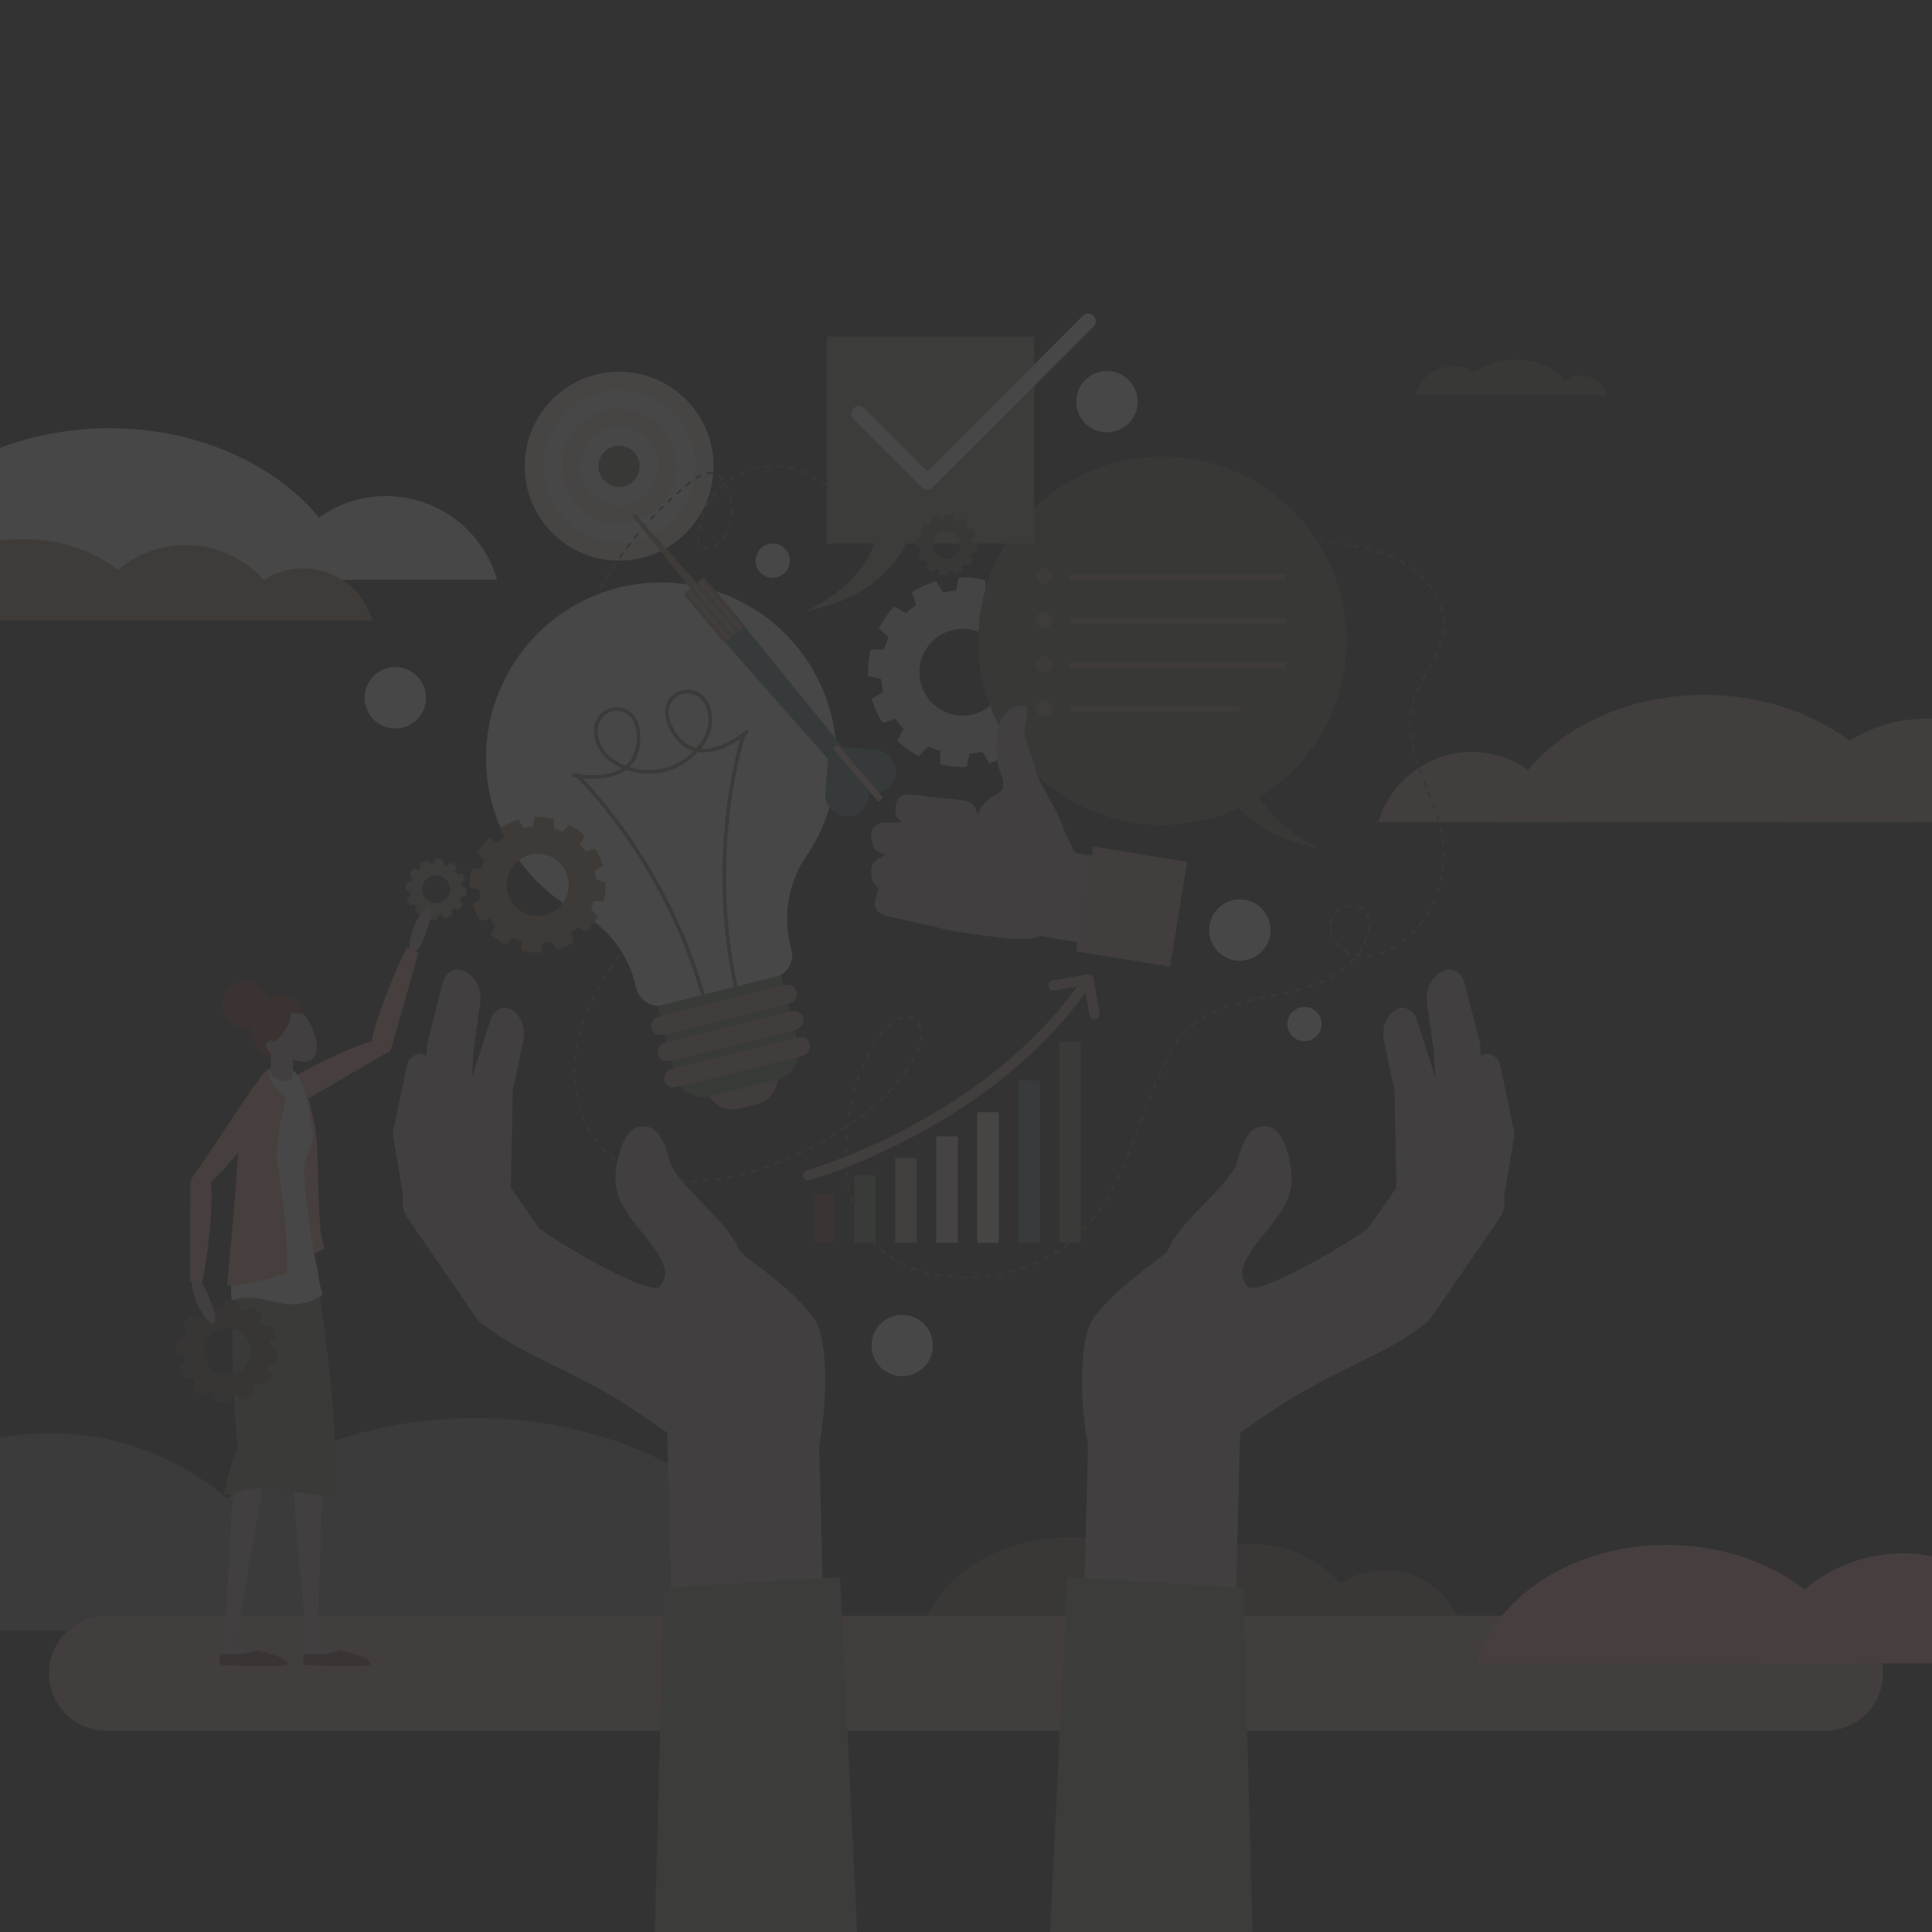 <svg id="Layer_1" data-name="Layer 1" xmlns="http://www.w3.org/2000/svg" xmlns:xlink="http://www.w3.org/1999/xlink" viewBox="0 0 1884 1884"><rect x="0" y="0" width="1884" height="1884" fill="#333333" stroke="none"/><defs><style>.cls-1,.cls-13,.cls-14,.cls-15,.cls-17,.cls-25,.cls-28{fill:none;}.cls-2{clip-path:url(#clip-path);}.cls-3{opacity:0.1;}.cls-4{fill:#ffe5e4;}.cls-16,.cls-5{fill:#fff;}.cls-6{fill:#667558;}.cls-7{fill:#ebdedd;}.cls-8{fill:#765c5c;}.cls-9{fill:#aa886b;}.cls-10{fill:#c9a7a7;}.cls-11{fill:#76897e;}.cls-12{fill:#ffafad;}.cls-13,.cls-14,.cls-15{stroke:#667558;stroke-width:2px;}.cls-13,.cls-14,.cls-15,.cls-16{stroke-miterlimit:10;}.cls-14{stroke-dasharray:6 6;}.cls-15{stroke-dasharray:6 6;}.cls-16{stroke:#3b3e54;}.cls-17{stroke:#7a8764;stroke-width:3.58px;}.cls-17,.cls-25,.cls-28{stroke-linecap:round;stroke-linejoin:round;}.cls-18{fill:#c39d9c;}.cls-19{fill:#758369;}.cls-20{fill:#873b39;}.cls-21{fill:#ccacab;}.cls-22{fill:#e6d5d5;}.cls-23{fill:#628282;}.cls-24{fill:#7a8764;}.cls-25{stroke:#c9a7a7;stroke-width:10px;}.cls-26{fill:#c2adac;}.cls-27{fill:#8e9a7c;}.cls-28{stroke:#fff;stroke-width:14.81px;}.cls-29{fill:#a07b5a;}.cls-30{fill:#5b7c7c;}.cls-31{fill:#ffbcba;}.cls-32{fill:#ffa8a6;}.cls-33{fill:#ff5d59;}.cls-34{fill:#778561;}.cls-35{fill:#802f2d;}.cls-36{fill:#684c4c;}.cls-37{clip-path:url(#clip-path-2);}</style><clipPath id="clip-path"><rect class="cls-1" width="1884" height="1884"/></clipPath><clipPath id="clip-path-2"><path class="cls-1" d="M1762.19,593.31a759.51,759.51,0,0,0-206.46,28.44C1387,404.43,1123.16,264.54,826.66,264.54,386.89,264.54,19.06,572.22-73.45,984a182.74,182.74,0,0,0-37.46-3.88,181.73,181.73,0,0,0-181.73,181.73,181.87,181.87,0,0,0,3.66,36.4c-169.49,43.56-301.42,180.68-337.53,353a465,465,0,0,0-9.87,95.42A460.85,460.85,0,0,0-571,1884H2301.89a755.85,755.85,0,0,0,218.49-532.5C2520.38,932.76,2180.92,593.31,1762.19,593.31Z"/></clipPath></defs><g class="cls-2"><g class="cls-3"><circle class="cls-4" cx="603.7" cy="454.65" r="92.09" transform="translate(-21.9 30.64) rotate(-2.86)"/><circle class="cls-5" cx="603.7" cy="454.65" r="74.09" transform="translate(-21.9 30.64) rotate(-2.86)"/><path class="cls-4" d="M603.7,510.74a56.09,56.09,0,1,1,56.09-56.09A56.15,56.15,0,0,1,603.7,510.74Z"/><path class="cls-5" d="M603.7,492.74a38.09,38.09,0,1,1,38.09-38.09A38.13,38.13,0,0,1,603.7,492.74Z"/><circle class="cls-6" cx="603.7" cy="454.65" r="20.09"/><path class="cls-7" d="M1028.6,677.5a87.61,87.61,0,0,0,2.57-25.87l-12.77-2.76a79.55,79.55,0,0,0-2-12.49l11.2-6.69a85.47,85.47,0,0,0-4.46-12.25,87.35,87.35,0,0,0-6.24-11.44l-12.45,4a80,80,0,0,0-8-9.78l6.37-11.42a86.5,86.5,0,0,0-21.12-15.16l-8.77,9.67A78.18,78.18,0,0,0,961,578.85l-.2-13.07A87.5,87.5,0,0,0,935,563.21L932.22,576a79.36,79.36,0,0,0-12.49,2L913,566.81a87.42,87.42,0,0,0-23.68,10.71l4,12.45a81.53,81.53,0,0,0-9.78,8l-11.42-6.37A87.21,87.21,0,0,0,857,612.73l9.67,8.77a79.26,79.26,0,0,0-4.46,11.84l-13.06.19a87.17,87.17,0,0,0-2.58,25.87l12.77,2.76a78.23,78.23,0,0,0,2,12.49l-11.21,6.7A87,87,0,0,0,860.86,705l12.45-4a80.66,80.66,0,0,0,8,9.78L875,722.24a87.35,87.35,0,0,0,10,8.37,86.28,86.28,0,0,0,11.13,6.79l8.77-9.67a79.67,79.67,0,0,0,11.84,4.46l.2,13.06a86.85,86.85,0,0,0,12.83,2.26,85,85,0,0,0,13,.31l2.77-12.77A79.75,79.75,0,0,0,958,733l6.69,11.21a86.87,86.87,0,0,0,23.69-10.7l-4-12.46a80,80,0,0,0,9.78-8l11.42,6.37a87.42,87.42,0,0,0,15.16-21.11l-9.67-8.77a79.38,79.38,0,0,0,4.46-11.85Zm-93.92,20.09a42.28,42.28,0,1,1,46.26-37.89A42.29,42.29,0,0,1,934.68,697.59Z"/><path class="cls-8" d="M1221.37,1505.59a114.48,114.48,0,0,1,110.05,83H1111.31A114.48,114.48,0,0,1,1221.37,1505.59Z"/><path class="cls-8" d="M1350.16,1531.3a79,79,0,0,1,75.94,57.25H1274.21A79,79,0,0,1,1350.16,1531.3Z"/><path class="cls-8" d="M1186.46,1588.55c-14.78-51.15-73.36-89.35-143.38-89.35s-128.6,38.2-143.38,89.35Z"/><path class="cls-5" d="M376.46,483.77a112.57,112.57,0,0,1,108.21,81.57H268.26A112.57,112.57,0,0,1,376.46,483.77Z"/><path class="cls-5" d="M-150.94,445.18A165.81,165.81,0,0,1,8.45,565.34H-310.34A165.82,165.82,0,0,1-150.94,445.18Z"/><path class="cls-5" d="M343.73,565.34C319.29,480.77,222.43,417.6,106.66,417.6S-106,480.77-130.42,565.34Z"/><path class="cls-9" d="M181.11,531.43a101.75,101.75,0,0,1,97.81,73.74H83.3A101.75,101.75,0,0,1,181.11,531.43Z"/><path class="cls-9" d="M295.58,554.28a70.21,70.21,0,0,1,67.49,50.89h-135A70.21,70.21,0,0,1,295.58,554.28Z"/><path class="cls-9" d="M150.09,605.17C137,559.71,84.89,525.76,22.66,525.76s-114.29,34-127.43,79.41Z"/><path class="cls-10" d="M1435.18,733.27a94.54,94.54,0,0,0-90.88,68.52h181.76A94.55,94.55,0,0,0,1435.18,733.27Z"/><path class="cls-10" d="M1878.14,700.86a139.27,139.27,0,0,0-133.87,100.93H2012A139.27,139.27,0,0,0,1878.14,700.86Z"/><path class="cls-10" d="M1462.67,801.79c20.53-71,101.88-124.09,199.12-124.09s178.58,53,199.11,124.09Z"/><path class="cls-11" d="M49,1397.67c-121.4,0-223.79,81.42-255.53,192.64H304.47C272.73,1479.09,170.35,1397.67,49,1397.67Z"/><path class="cls-11" d="M130,1590.31c34.32-118.76,170.33-207.47,332.9-207.47s298.59,88.71,332.91,207.47Z"/><path class="cls-6" d="M1541.09,366.05a26.37,26.37,0,0,1,25.35,19.11h-50.7A26.38,26.38,0,0,1,1541.09,366.05Z"/><path class="cls-6" d="M1417.53,357a38.85,38.85,0,0,1,37.34,28.15h-74.69A38.85,38.85,0,0,1,1417.53,357Z"/><path class="cls-6" d="M1533.42,385.16c-5.73-19.81-28.42-34.61-55.54-34.61s-49.82,14.8-55.54,34.61Z"/><path class="cls-10" d="M1780.1,1687.8H103.9a56.09,56.09,0,0,1,0-112.18H1780.1a56.09,56.09,0,0,1,0,112.18Z"/><path class="cls-12" d="M1855.61,1514.84A147.89,147.89,0,0,1,1997.77,1622H1713.46A147.89,147.89,0,0,1,1855.61,1514.84Z"/><path class="cls-12" d="M1810.53,1622c-19.1-66.07-94.76-115.42-185.2-115.42s-166.11,49.35-185.2,115.42Z"/><path class="cls-13" d="M686.77,848.83l-2.4,1.8"/><path class="cls-14" d="M679.62,854.3a402.42,402.42,0,0,0-73.54,75.06c-21,27.92-38.54,59.38-44.13,93.84s2.29,72.33,26.52,97.46c38.68,40.12,104.46,36.52,157,17.93a371.14,371.14,0,0,0,91-47.25c32.24-22.92,79.69-75.54,55.37-97.31-21.82-15.37-51,38-58.87,69.91-13.76,56-13.78,125.14,32.38,159.64,15.23,11.39,33.9,17.44,52.7,20.28,46.81,7.07,97.2-6,131.83-38.27,45-41.94,57.64-107,83.23-162.92,6.76-14.79,14.76-29.39,26.66-40.47,25.45-23.69,63-26.92,96.93-34.46s71.43-25.93,77.72-60.12c1-5.7,1-11.89-1.8-16.93-7.24-12.78-29.84-8.15-34.38,5.81s6.32,29.57,20.33,34,29.46-.07,42-7.64c36.75-22.11,53.8-70,45-111.92-8.55-40.67-38.1-78.91-29.23-119.51,6.06-27.77,29.52-50.3,31.45-78.65,1.85-27.23-17.6-52.33-41.53-65.44-22.19-12.15-47.72-16.09-72.9-19.24"/><path class="cls-13" d="M1290.37,527.72l-3-.37"/><path class="cls-13" d="M549.82,660.38c.25-1,.51-1.93.77-2.9"/><path class="cls-15" d="M552.22,651.7A365.41,365.41,0,0,1,673.45,470.07c7.4-5.94,17.41-11.84,25.77-7.35,3.1,1.67,5.36,4.54,7.21,7.52,10.48,16.91,9.53,40.18-2.29,56.18-4.78,6.47-14.48,11.83-20.33,6.3-3.4-3.22-3.49-8.56-2.9-13.21a74.37,74.37,0,0,1,105.24-58c10.41,4.86,19.56,12.06,29.8,17.26,26.6,13.49,60.2,11.73,85.44-4"/><path class="cls-13" d="M903.91,473.09c.83-.56,1.65-1.14,2.45-1.73"/><path class="cls-16" d="M811.14,697.49A171.4,171.4,0,0,0,595.57,574.77C510.72,600.12,458.81,687.55,477.11,774.2A170.92,170.92,0,0,0,565.82,891c26.77,13.91,45.86,39.14,53.15,68.41l1.1,4.41A23,23,0,0,0,648,980.56l107.5-26.79a23,23,0,0,0,16.76-27.88l-1.11-4.43a107.23,107.23,0,0,1,15.44-86.2A170.87,170.87,0,0,0,811.14,697.49Z"/><path class="cls-17" d="M647.85,751c-22.46,5.66-57.4-2.86-65.27-28.49-11-35.66,40.75-45.95,40.09-2.75-.78,50.63-63.11,36.08-63.11,36.08"/><path class="cls-17" d="M728.09,713.88s-48.22,42.09-72.66-2.25c-20.86-37.84,29.64-53,36.69-16.38,5.07,26.33-21.79,50.24-44.27,55.78"/><path class="cls-17" d="M563.17,756.56s84.55,80.11,122.62,214.57"/><path class="cls-17" d="M725.22,716.18s-37.08,110.42-7.61,247"/><path class="cls-18" d="M737.66,1077l-16.17,4a27.43,27.43,0,0,1-33.25-20L671.9,995.49a21.36,21.36,0,0,1,15.57-25.89l27.94-7A21.36,21.36,0,0,1,741.3,978.2l16.34,65.57A27.43,27.43,0,0,1,737.66,1077Z"/><path class="cls-19" d="M756.91,1053l-63.72,15.87A29.07,29.07,0,0,1,658,1047.64l-16.46-66a.55.55,0,0,1,.4-.66L761,951.28a.54.54,0,0,1,.66.4l16.46,66A29.09,29.09,0,0,1,756.91,1053Z"/><path class="cls-18" d="M783,1029.21,659,1060.1a9.1,9.1,0,0,1-4.4-17.67l124-30.89a9.1,9.1,0,0,1,4.4,17.67Z"/><path class="cls-18" d="M776.64,1003.71l-124,30.89a9.1,9.1,0,0,1-4.4-17.67l124-30.88a9.1,9.1,0,1,1,4.4,17.66Z"/><path class="cls-18" d="M770.28,978.21l-124,30.89a9.1,9.1,0,1,1-4.41-17.66l124-30.89a9.1,9.1,0,1,1,4.4,17.66Z"/><rect class="cls-20" x="792.9" y="1164.76" width="20.95" height="47.16"/><rect class="cls-19" x="832.92" y="1146.06" width="20.95" height="65.86"/><rect class="cls-21" x="872.94" y="1129.32" width="20.95" height="82.6"/><rect class="cls-22" x="912.96" y="1108.08" width="20.95" height="103.84"/><rect class="cls-4" x="952.98" y="1084.61" width="20.95" height="127.31"/><rect class="cls-23" x="993" y="1053.69" width="20.95" height="158.23"/><rect class="cls-24" x="1033.02" y="1015.8" width="20.95" height="196.12"/><path class="cls-25" d="M788.1,1146.06s174.36-48.92,269.77-186"/><polyline class="cls-25" points="1027.57 960.91 1061.44 955.01 1067.35 988.88"/><circle class="cls-6" cx="1133.43" cy="624.77" r="179.59" transform="translate(-109.8 984.45) rotate(-45)"/><path class="cls-6" d="M1181.69,734.67s4.75,73,105.71,93.1c0,0-72.94-30.22-72.69-97.49Z"/><rect class="cls-9" x="1043.49" y="559.73" width="210.1" height="5.62"/><circle class="cls-9" cx="1018.02" cy="561.63" r="7.83" transform="translate(300.58 1476.54) rotate(-80.78)"/><rect class="cls-9" x="1043.49" y="602.76" width="210.1" height="5.62"/><circle class="cls-9" cx="1018.02" cy="604.66" r="7.83" transform="translate(258.1 1512.68) rotate(-80.78)"/><rect class="cls-9" x="1043.49" y="645.79" width="210.1" height="5.62"/><circle class="cls-9" cx="1018.02" cy="647.69" r="7.83" transform="translate(215.63 1548.82) rotate(-80.78)"/><rect class="cls-9" x="1043.49" y="688.82" width="165.57" height="5.62"/><circle class="cls-9" cx="1018.02" cy="690.72" r="7.83" transform="translate(173.15 1584.96) rotate(-80.78)"/><path class="cls-26" d="M1048.91,864.2c-18,6.66-41.23,14.31-65.53-2.17-19.42-13.17-29.85-27-33-41.79-3.28-15.28,2.44-36.11,20.93-45.43,3.56-1.8,6.29-4.32,6.67-7a.5.5,0,0,0,0-.12c1.92-14-7.73-12.81-6-46.05s22.52-34.06,27.63-33.16.27,16.28-.7,23.79,8.78,26.76,10.66,37.41c1.11,6.23,8.16,19.39,13.83,29.24a203.39,203.39,0,0,1,13.7,28.93c5.56,14.61,13.89,26,15.06,39.63C1052.56,851.81,1049.39,860.11,1048.91,864.2Z"/><path class="cls-26" d="M974.34,793.1c39.46,19.69,81.73,41.11,82.64,43.31l-36.56,72.51c-9.93,6.9-16.54,11.79-98.2-2.46l-8-2.28-9-33.73a78.67,78.67,0,0,1-2.31-16.58l-.22-7.37a73.07,73.07,0,0,1,11.92-42.34l5.09-7.78c2.77-4.67,56.38.56,54.67-3.28Z"/><path class="cls-26" d="M889.94,779.28l81.39,30.09a12.44,12.44,0,0,1,7.36,16h0a12.44,12.44,0,0,1-16,7.36l-81.4-30.08a12.45,12.45,0,0,1-7.36-16h0A12.45,12.45,0,0,1,889.94,779.28Z"/><path class="cls-26" d="M925.44,824.45l-25.67-1.28h0c-8-.85-13.77-7.52-12.61-14.55h0c1.1-6.72,8.15-11.17,15.74-9.92l31.67,5.19c4.9.81,8.2,5.09,7.22,9.38h0C940.24,820.14,933.35,824.84,925.44,824.45Z"/><path class="cls-26" d="M866.5,808.3,940,829.81a12.55,12.55,0,0,1,8.51,15.57h0a12.54,12.54,0,0,1-15.56,8.51l-73.45-21.51a12.55,12.55,0,0,1-8.51-15.57h0A12.54,12.54,0,0,1,866.5,808.3Z"/><path class="cls-26" d="M908.07,825.63l-46.24,1.23a12.27,12.27,0,0,1-12.59-11.94h0a12.27,12.27,0,0,1,11.94-12.59l46.24-1.23A12.27,12.27,0,0,1,920,813h0A12.27,12.27,0,0,1,908.07,825.63Z"/><path class="cls-26" d="M878,831.58l50.44,7.48c7.31,1.17,11.82,10.62,10.07,21.12h0c-1.74,10.5-9.09,18.07-16.4,16.9l-62.18-9.92c-7.31-1.16-11.82-10.62-10.07-21.11h0C851.58,835.55,870.66,830.41,878,831.58Z"/><rect class="cls-26" x="853.41" y="867.87" width="96.45" height="33.23" rx="13.49" transform="translate(1585.63 1946.28) rotate(-167.24)"/><path class="cls-26" d="M860.8,870.72l31.8-9.43a10.87,10.87,0,0,1,13.51,7.33h0a10.88,10.88,0,0,1-7.33,13.51L867,891.56a10.87,10.87,0,0,1-13.51-7.32h0A10.89,10.89,0,0,1,860.8,870.72Z"/><path class="cls-26" d="M937.78,803.68l-53.95-5.95a11.65,11.65,0,0,1-10.3-12.86h0a11.65,11.65,0,0,1,12.86-10.3l53.94,5.95a11.65,11.65,0,0,1,10.31,12.85h0A11.66,11.66,0,0,1,937.78,803.68Z"/><path class="cls-26" d="M939.29,822.51l-8.51-24.22h0c-2.26-7.71,1.21-15.51,7.56-17h0c6.09-1.45,12.46,3.44,14.25,10.92L960,823.41c1.15,4.83-1.23,9.46-5.22,10.13h0C948.44,834.62,941.91,830,939.29,822.51Z"/><rect class="cls-26" x="980.27" y="834.49" width="163.08" height="85.48" transform="translate(1968.05 1914.38) rotate(-170.71)"/><rect class="cls-10" x="1057.22" y="832.32" width="92.75" height="103.48" transform="translate(2049.96 1934.71) rotate(-170.71)"/><rect class="cls-27" x="806.58" y="328.29" width="201.89" height="201.89"/><polyline class="cls-28" points="837.53 403.44 904.24 470.15 1061.15 313.25"/><path class="cls-27" d="M891.43,503s-4.75,73-105.71,93.1c0,0,72.94-30.22,72.7-97.49Z"/><path class="cls-29" d="M588.55,878.63a61.72,61.72,0,0,0,1.62-9.19,63.49,63.49,0,0,0,.23-9.33l-9.14-2a57.48,57.48,0,0,0-1.46-8.94l8-4.79a62.89,62.89,0,0,0-7.66-16.95l-8.92,2.86a57.35,57.35,0,0,0-5.73-7l4.56-8.18a63.14,63.14,0,0,0-7.15-6,62,62,0,0,0-8-4.85l-6.28,6.92a57,57,0,0,0-8.47-3.2l-.14-9.34a61.27,61.27,0,0,0-9.19-1.62,63.36,63.36,0,0,0-9.32-.23l-2,9.14a57.68,57.68,0,0,0-8.94,1.46l-4.79-8a61.14,61.14,0,0,0-8.76,3.2,62,62,0,0,0-8.19,4.46l2.86,8.92a57.35,57.35,0,0,0-7,5.73l-8.17-4.56a62.57,62.57,0,0,0-10.85,15.11l6.92,6.28a55.9,55.9,0,0,0-3.19,8.47l-9.35.14a61.87,61.87,0,0,0-1.84,18.51l9.14,2a56.51,56.51,0,0,0,1.46,8.94l-8,4.79a61.08,61.08,0,0,0,3.19,8.76,62,62,0,0,0,4.47,8.19l8.91-2.86a57.35,57.35,0,0,0,5.73,7l-4.56,8.17a62.57,62.57,0,0,0,15.11,10.85l6.28-6.92a55.61,55.61,0,0,0,8.48,3.19l.13,9.35a63,63,0,0,0,9.19,1.62,62,62,0,0,0,9.32.22l2-9.14a56.32,56.32,0,0,0,8.94-1.46l4.79,8a61.86,61.86,0,0,0,8.76-3.19,60.78,60.78,0,0,0,8.19-4.47l-2.86-8.91a57.35,57.35,0,0,0,7-5.73l8.18,4.56a63.14,63.14,0,0,0,6-7.15,62,62,0,0,0,4.85-8L576,887.24a56.72,56.72,0,0,0,3.2-8.48ZM521.34,893a30.26,30.26,0,1,1,33.11-27.12A30.27,30.27,0,0,1,521.34,893Z"/><path class="cls-27" d="M454.06,874.23a26.48,26.48,0,0,0,.73-4.12,27.92,27.92,0,0,0,.1-4.18l-4.1-.89a24.49,24.49,0,0,0-.66-4l3.6-2.15A28.12,28.12,0,0,0,452.3,855a27,27,0,0,0-2-3.67l-4,1.28a27.7,27.7,0,0,0-2.57-3.14l2-3.67a27.2,27.2,0,0,0-3.21-2.69,28.65,28.65,0,0,0-3.57-2.18L436.17,844a25.41,25.41,0,0,0-3.8-1.43l-.06-4.2a28.07,28.07,0,0,0-8.3-.82l-.89,4.1a25.22,25.22,0,0,0-4,.65l-2.15-3.6a27.72,27.72,0,0,0-3.93,1.44,27.08,27.08,0,0,0-3.68,2l1.29,4a24.27,24.27,0,0,0-3.14,2.57l-3.67-2a27.92,27.92,0,0,0-2.69,3.2,28.3,28.3,0,0,0-2.18,3.58l3.11,2.81a25.19,25.19,0,0,0-1.44,3.8l-4.19.07a27.64,27.64,0,0,0-.83,8.3l4.1.89a26.41,26.41,0,0,0,.66,4l-3.6,2.15a27.53,27.53,0,0,0,3.44,7.6l4-1.28a25.7,25.7,0,0,0,2.57,3.14l-2,3.67a28.92,28.92,0,0,0,3.21,2.69,29.4,29.4,0,0,0,3.57,2.18l2.82-3.11a25.41,25.41,0,0,0,3.8,1.43l.06,4.2a27.93,27.93,0,0,0,4.12.72,26.78,26.78,0,0,0,4.19.1l.89-4.1a25.59,25.59,0,0,0,4-.65l2.15,3.6a27.39,27.39,0,0,0,3.93-1.44,27,27,0,0,0,3.67-2l-1.28-4a25.7,25.7,0,0,0,3.14-2.57l3.67,2a28.07,28.07,0,0,0,4.86-6.77l-3.1-2.82a26.27,26.27,0,0,0,1.43-3.8Zm-30.15,6.46a13.58,13.58,0,1,1,14.85-12.17A13.59,13.59,0,0,1,423.91,880.69Z"/><path class="cls-6" d="M951.8,538.49a27.7,27.7,0,0,0,.72-4.12,26.65,26.65,0,0,0,.1-4.18l-4.1-.89a25.22,25.22,0,0,0-.65-4l3.6-2.15a26.54,26.54,0,0,0-1.44-3.93,27.08,27.08,0,0,0-2-3.68l-4,1.29a24.27,24.27,0,0,0-2.57-3.14l2-3.67a27.75,27.75,0,0,0-6.77-4.87l-2.82,3.11a25.19,25.19,0,0,0-3.8-1.44l-.07-4.19a29.06,29.06,0,0,0-4.12-.73,27.92,27.92,0,0,0-4.18-.1l-.89,4.1a26.83,26.83,0,0,0-4,.66l-2.15-3.6a27.53,27.53,0,0,0-7.6,3.44l1.28,4a25.7,25.7,0,0,0-3.14,2.57l-3.67-2.05a28.92,28.92,0,0,0-2.69,3.21,29.4,29.4,0,0,0-2.18,3.57l3.11,2.82a25.41,25.41,0,0,0-1.43,3.8l-4.2.06a28.19,28.19,0,0,0-.82,8.31l4.1.89a25.59,25.59,0,0,0,.65,4l-3.6,2.15a28.18,28.18,0,0,0,1.44,3.93,27,27,0,0,0,2,3.67l4-1.28a25.7,25.7,0,0,0,2.57,3.14l-2,3.67a26.87,26.87,0,0,0,3.2,2.68,27.18,27.18,0,0,0,3.58,2.18l2.81-3.1a26.27,26.27,0,0,0,3.8,1.43l.07,4.2a28.07,28.07,0,0,0,8.3.82l.89-4.1a25.22,25.22,0,0,0,4-.65l2.15,3.59a27.9,27.9,0,0,0,7.6-3.43l-1.28-4a26.66,26.66,0,0,0,3.14-2.57l3.67,2a27.2,27.2,0,0,0,2.69-3.21,28.65,28.65,0,0,0,2.18-3.57l-3.11-2.81a26,26,0,0,0,1.43-3.81Zm-30.16,6.45a13.58,13.58,0,1,1,14.86-12.16A13.58,13.58,0,0,1,921.64,544.94Z"/><polygon class="cls-9" points="705.56 613.97 616.73 503.27 619.33 501.06 713.82 606.99 705.56 613.97"/><polygon class="cls-30" points="815.29 749.09 686.64 603.34 706.46 586.57 828.92 737.56 815.29 749.09"/><rect class="cls-9" x="665.79" y="581.97" width="61.51" height="25.96" transform="translate(700.75 -321.09) rotate(49.76)"/><rect class="cls-10" x="671.71" y="588.03" width="61.51" height="3.82" transform="translate(699.02 -327.38) rotate(49.76)"/><rect class="cls-10" x="665.79" y="593.04" width="61.51" height="3.82" transform="translate(700.75 -321.09) rotate(49.76)"/><rect class="cls-10" x="659.88" y="598.05" width="61.51" height="3.82" transform="translate(702.48 -314.8) rotate(49.76)"/><path class="cls-30" d="M850.72,773.71a21.33,21.33,0,1,0,3.54-42.52l-45.64-3.8,39,46.07Z"/><path class="cls-30" d="M847.35,776.57A21.34,21.34,0,0,1,804.82,773l3.8-45.64,39,46.07Z"/><rect class="cls-31" x="796.44" y="750.64" width="68.81" height="6.03" rx="1.76" transform="matrix(0.65, 0.76, -0.76, 0.65, 869.44, -367.42)"/><path class="cls-32" d="M292.3,1052s8.59,13.14,14.5,45.08.94,98.19,9.63,120.38c0,0-11.64,7.18-24.13,9.5L282,1118.06Z"/><path class="cls-26" d="M401.54,928.84a13.58,13.58,0,0,0,9.19-7.8c4.31-10,11.79-29.07,8.86-35.09-4-8.28-22.52,21.47-20.39,43.47Z"/><path class="cls-32" d="M397,924.24c-12.31,21.94-31.86,73.54-34,89.35-1.74,13.11,6.24,14,6.56,14.12,3.71,1.65,10.61-1.65,12.19-6.2l26.49-93Z"/><path class="cls-32" d="M263.21,1064.34c-11.52,9.23-2.44,18-2.29,18.37,1.71,4.08,10.23,5.58,15,3.1L380.06,1025c1.76-.81.47-3.77-.28-5.56a3.63,3.63,0,0,0-1.14-1.47c-3-3.4-9-4.58-13.5-3.48C341.54,1020.3,278.21,1052.34,263.21,1064.34Z"/><path class="cls-26" d="M291.51,1425.51c3.14-6.27,6.7-9.41,12.55-9.41a11.37,11.37,0,0,1,11.36,11.76l-6.12,179.22a5.24,5.24,0,0,1-10.48,0l-.27-7.74C288.5,1476.67,282.1,1448.25,291.51,1425.51Z"/><path class="cls-26" d="M299.11,1606.66s-3.92,13.33-1.56,14.11,57.24,3.14,61.16.79-7.84-6.27-7.84-6.27-25.88-7.06-40.78-8.63C310.09,1606.66,299.11,1605.88,299.11,1606.66Z"/><path class="cls-20" d="M331.8,1609.24c-5.69,2.49-15.13,4.13-25.83,4.13-3.42,0-6.71-.17-9.79-.48-.72,4.84-1,10.49,1.32,10.76,4.15.48,63.83,2.29,64.18-.48C362.37,1617.7,346.36,1612.48,331.8,1609.24Z"/><path class="cls-33" d="M273.06,1267c4.47-21,15.69-24.55,23.45-24.28a10.51,10.51,0,0,1,1.59-.24,11.36,11.36,0,0,1,12.14,11l6.19,179.22a5.25,5.25,0,0,1-7.53,4.9,18.19,18.19,0,0,1-13-13.47C288,1389.62,267.25,1294.24,273.06,1267Z"/><path class="cls-26" d="M236.63,1425c4-5.77,8-8.37,13.75-7.54a11.36,11.36,0,0,1,9.58,13.24L228.54,1607.3a5.25,5.25,0,0,1-10.38-1.49l.83-7.7C226.4,1475.25,224.09,1446.22,236.63,1425Z"/><path class="cls-26" d="M217.64,1606.66s-3.92,13.33-1.57,14.11,57.25,3.14,61.17.79-7.84-6.27-7.84-6.27-25.88-7.06-40.78-8.63C228.62,1606.66,217.64,1605.88,217.64,1606.66Z"/><path class="cls-20" d="M250.33,1609.24c-5.69,2.49-15.14,4.13-25.83,4.13-3.42,0-6.71-.17-9.8-.48-.71,4.84-1,10.49,1.33,10.76,4.14.48,63.83,2.29,64.18-.48C280.9,1617.7,264.89,1612.48,250.33,1609.24Z"/><path class="cls-33" d="M240.42,1264.43c7.39-20.15,19-22.08,26.64-20.72a12.35,12.35,0,0,1,1.61,0,11.37,11.37,0,0,1,10.47,12.56l-19.22,178.29a5.25,5.25,0,0,1-8.15,3.79,18.18,18.18,0,0,1-10.93-15.17C237.89,1388,230.81,1290.63,240.42,1264.43Z"/><path class="cls-34" d="M310.24,1253.38s16.84,101.77,18.44,197.59c0,0,6.26,10.26-27.51,5.73s-57.47-7.16-65.62-3.17a48.94,48.94,0,0,1-17.42,4.32s9.09-40.32,13.63-45.69c0,0-11-116.85-.65-154.45Z"/><path class="cls-5" d="M226.46,1268c-2.22.71-1.15-45,4.14-77.68-1.19-28.34,6.41-96,12.89-116.49,8.14-25.73,21-39.83,42.42-29.54,6.74,3.24,13.13,22.2,16,42.36s6.84,16.11-4.25,45.67c-3.94,10.5,6,81.66,10.88,100.48,1.41,5.4,3.46,23.79,6.15,29.49a48,48,0,0,1-11.93,6.41C273.18,1279.4,256.06,1258.4,226.46,1268Z"/><path class="cls-32" d="M268,1073.18c5.63-12.31-6-16.72-6.32-17-3.28-3-11.19-1.17-14.14,2.75l-61,91.34c-1.14,1.36,1.29,3.48,2.74,4.79a3.89,3.89,0,0,0,1.62.87c4.12,1.88,9.67.76,13-1.86C221.3,1140.42,260.63,1089.19,268,1073.18Z"/><path class="cls-35" d="M276.82,1036.48s-22.53-2-29.58-22.28C237.77,987,262.3,966,279.94,971.14c16.25,4.75,17,17.39,16.12,20.78S276.82,1036.48,276.82,1036.48Z"/><path class="cls-26" d="M262.91,1009.71l21.86-1.54c.21,3,1.73,31.48.33,42.17-.88,3.28-6.36,4.65-12.23,3.05-5.27-1.43-9-4.76-9.1-7.8h0C264.58,1039.18,263.64,1020.17,262.91,1009.71Z"/><path class="cls-26" d="M267.64,1015.8c7.9,15.69,25.24,22.91,34.82,18.08s7.81-19.87-.09-35.56-19.69-19.77-29.28-14.94S259.74,1000.11,267.64,1015.8Z"/><path class="cls-35" d="M284.89,978.16s2.08,23.43-16.44,36.78c-9.54,6.87-17.71-8.93-17.71-8.93l6-18.86s6.68-9.17,13.4-10.3C270.76,976.75,284.89,978.16,284.89,978.16Z"/><path class="cls-35" d="M296,988.81s-20.41-1.53-25-7.22,5.2-7.54,5.2-7.54A25.37,25.37,0,0,1,296,988.81Z"/><path class="cls-35" d="M254.83,997.66s16.85-17,1.87-32.88-36-6.31-39.19,8c-3.58,15.84,5.25,24.21,12.13,27.74S247.91,1003.09,254.83,997.66Z"/><path class="cls-26" d="M261.19,1024.21c2.74,3.39,9.62,5,12.08,3s.85-5.23-1.9-8.62-7.3-5-9.75-3S258.45,1020.82,261.19,1024.21Z"/><path class="cls-32" d="M264,1040.88s-5,7.79,2.92,17.74S279.21,1071,279.21,1071s-13,44.6-8.37,66.09,11,80.49,8.37,105.11c0,0-54,14.87-57.6,11.17,0,0,11-120,10.23-129.58S242,1053.31,264,1040.88Z"/><path class="cls-36" d="M269.86,1329.77a46.95,46.95,0,0,0,1.38-13.9l-6.86-1.49a42.5,42.5,0,0,0-1.1-6.71l6-3.6a46.92,46.92,0,0,0-5.75-12.74l-6.7,2.15a43.28,43.28,0,0,0-4.3-5.26l3.42-6.14a46.92,46.92,0,0,0-11.35-8.15l-4.72,5.2a42.92,42.92,0,0,0-6.36-2.4l-.11-7a47.15,47.15,0,0,0-6.9-1.22,48.35,48.35,0,0,0-7-.17l-1.49,6.87a42.5,42.5,0,0,0-6.71,1.1l-3.6-6a46.2,46.2,0,0,0-6.59,2.4A46.68,46.68,0,0,0,195,1276l2.15,6.69a44.32,44.32,0,0,0-5.26,4.31l-6.14-3.43a46.85,46.85,0,0,0-4.5,5.37,45.88,45.88,0,0,0-3.65,6l5.2,4.71a43,43,0,0,0-2.4,6.37l-7,.1a47.38,47.38,0,0,0-1.22,6.9,48.52,48.52,0,0,0-.17,7l6.87,1.49a42.69,42.69,0,0,0,1.1,6.71l-6,3.6a46.66,46.66,0,0,0,5.76,12.73l6.69-2.14a43.43,43.43,0,0,0,4.31,5.25l-3.43,6.15a47.9,47.9,0,0,0,5.37,4.5,47,47,0,0,0,6,3.65l4.71-5.2a43,43,0,0,0,6.37,2.39l.1,7a47.06,47.06,0,0,0,13.91,1.38l1.49-6.86a42.69,42.69,0,0,0,6.71-1.1l3.6,6a47,47,0,0,0,12.73-5.75l-2.14-6.7a42.43,42.43,0,0,0,5.25-4.3l6.15,3.42a47,47,0,0,0,4.5-5.37,47.6,47.6,0,0,0,3.65-6l-5.2-4.72a42.89,42.89,0,0,0,2.39-6.36Zm-50.5,10.81a22.74,22.74,0,1,1,24.88-20.38A22.74,22.74,0,0,1,219.36,1340.58Z"/><path class="cls-26" d="M189.2,1246.74a13.58,13.58,0,0,1,9.54,7.36c4.76,9.77,13.13,28.5,10.48,34.65-3.65,8.45-23.49-20.4-22.39-42.48Z"/><path class="cls-32" d="M197.08,1250.46c6-24.44,11-79.38,8.83-95.18-1.82-13.11-9.75-11.8-10.09-11.86-4-.59-9.79,4.43-10.1,9.24l-.64,96.75Z"/><circle class="cls-5" cx="1272.02" cy="998.64" r="16.7"/><circle class="cls-5" cx="753.52" cy="546.74" r="16.7"/><circle class="cls-5" cx="1209.06" cy="906.97" r="29.93"/><circle class="cls-5" cx="385.49" cy="680.47" r="29.93"/><circle class="cls-5" cx="1079.45" cy="391.7" r="29.93"/><circle class="cls-5" cx="879.79" cy="1312.1" r="29.93"/><g class="cls-37"><polygon class="cls-26" points="1203.62 1626.84 1055.2 1640.82 1063.75 1297.27 1211.66 1301.19 1203.62 1626.84"/><polygon class="cls-27" points="1212.54 1548.48 1040.72 1537.89 1001.1 2359.2 1234.55 2382.8 1212.54 1548.48"/><path class="cls-26" d="M1259.82,1150c.19,30-31.46,53.22-43.57,76.4-6.88,13.17-6.47,19.67.22,28.16,7.82,9.92,92.56-36.18,137-70.5,15.87-9.93,15.59,88.61,38,105.22-32.83,27.18-72,39.89-122.41,68.75-42,24-102.71,70.24-156.9,110.37-52.57,38.94-70.54-147.7-46.62-181.84s70.93-60.69,74-68.42c11.43-28.81,60-61.8,66.91-85.47,5.64-19.2,11.17-36.22,29.09-34.21S1259.73,1136.05,1259.82,1150Z"/><path class="cls-26" d="M1362.68,1156.84l-92,131.44a23,23,0,0,0,5.66,32h0a23,23,0,0,0,32-5.66l92-131.44a23,23,0,0,0-5.66-32h0A23,23,0,0,0,1362.68,1156.84Z"/><path class="cls-26" d="M1359.91,1066.82l2,100.3a21.54,21.54,0,0,0,22,21.1h0a21.53,21.53,0,0,0,21.1-22L1403,1066a21.54,21.54,0,0,0-22-21.1h0A21.54,21.54,0,0,0,1359.91,1066.82Z"/><path class="cls-26" d="M1349.69,1015.76l9.85,46.42h0c3.84,14.34,16.8,23.33,28.3,19.61h0c11-3.56,16.36-17.41,12-30.94l-18.26-56.44c-2.82-8.74-11-13.76-18-11h0C1352.5,987.83,1346.65,1001.44,1349.69,1015.76Z"/><path class="cls-26" d="M1391.62,978.05l6.57,47h0c2.89,14.57,16.12,24.11,28.87,20.83h0c12.21-3.14,19.23-16.84,15.69-30.61L1428,957.86c-2.29-8.89-10.72-14.26-18.47-11.76h0C1397.12,950.1,1389.6,963.54,1391.62,978.05Z"/><path class="cls-26" d="M1396.93,1120.51l-55.4,130.17a23.18,23.18,0,0,0,12.26,30.41h0a23.18,23.18,0,0,0,30.41-12.25l55.4-130.17a23.18,23.18,0,0,0-12.25-30.42h0A23.18,23.18,0,0,0,1396.93,1120.51Z"/><path class="cls-26" d="M1398.44,1030.53l5.35,85.35a22.67,22.67,0,0,0,24,21.21h0a22.68,22.68,0,0,0,21.21-24l-5.35-85.35a22.68,22.68,0,0,0-24-21.21h0A22.68,22.68,0,0,0,1398.44,1030.53Z"/><path class="cls-26" d="M1430.13,1057.62l4.28,43.48h0c2.08,13.47,13.52,22.4,24.95,19.49h0c10.94-2.78,17.63-15.37,14.94-28.11l-11.23-53.17c-1.74-8.22-9-13.26-16-11h0C1435.93,1031.87,1428.8,1044.21,1430.13,1057.62Z"/><path class="cls-26" d="M1427.86,1164.87l-66,95.87c-7.76,11.27-6.37,25.62,3.1,32h0c9.47,6.43,23.45,2.51,31.21-8.76l66-95.86c7.76-11.27,6.37-25.62-3.1-32.05h0C1449.6,1149.68,1435.62,1153.61,1427.86,1164.87Z"/><path class="cls-26" d="M1435.94,1105.05l-9.69,57.23c-2.27,13.46,4.87,25.71,16,27.35h0c11.09,1.64,21.93-7.94,24.2-21.4l9.69-57.23c2.27-13.46-4.87-25.71-16-27.35h0C1449.05,1082,1438.21,1091.59,1435.94,1105.05Z"/><polygon class="cls-26" points="656.26 1626.84 804.69 1640.82 796.14 1297.27 648.22 1301.19 656.26 1626.84"/><polygon class="cls-27" points="647.35 1548.48 819.17 1537.89 858.78 2359.2 625.34 2382.8 647.35 1548.48"/><path class="cls-26" d="M600.07,1150c-.19,30,31.45,53.22,43.57,76.4,6.88,13.17,6.47,19.67-.22,28.16-7.82,9.92-92.56-36.18-137-70.5-15.87-9.93-15.59,88.61-38,105.22,32.83,27.18,72,39.89,122.41,68.75,42,24,102.7,70.24,156.9,110.37,52.57,38.94,70.54-147.7,46.61-181.84s-70.92-60.69-74-68.42c-11.42-28.81-59.95-61.8-66.9-85.47-5.65-19.2-11.17-36.22-29.09-34.21S600.15,1136.05,600.07,1150Z"/><path class="cls-26" d="M497.2,1156.84l92,131.44a23,23,0,0,1-5.66,32h0a23,23,0,0,1-32-5.66l-92-131.44a23,23,0,0,1,5.66-32h0A23,23,0,0,1,497.2,1156.84Z"/><path class="cls-26" d="M500,1066.82l-2,100.3a21.54,21.54,0,0,1-22,21.1h0a21.53,21.53,0,0,1-21.09-22l2-100.31a21.54,21.54,0,0,1,22-21.1h0A21.54,21.54,0,0,1,500,1066.82Z"/><path class="cls-26" d="M510.2,1015.76l-9.85,46.42h0c-3.84,14.34-16.81,23.33-28.3,19.61h0c-11-3.56-16.37-17.41-12-30.94l18.26-56.44c2.82-8.74,11-13.76,18-11h0C507.38,987.83,513.24,1001.44,510.2,1015.76Z"/><path class="cls-26" d="M468.26,978.05l-6.56,47h0c-2.89,14.57-16.12,24.11-28.87,20.83h0c-12.21-3.14-19.23-16.84-15.69-30.61l14.78-57.46c2.29-8.89,10.72-14.26,18.46-11.76h0C462.77,950.1,470.29,963.54,468.26,978.05Z"/><path class="cls-26" d="M463,1120.51l55.4,130.17a23.19,23.19,0,0,1-12.26,30.41h0a23.19,23.19,0,0,1-30.42-12.25l-55.4-130.17a23.2,23.2,0,0,1,12.26-30.42h0A23.18,23.18,0,0,1,463,1120.51Z"/><path class="cls-26" d="M461.45,1030.53l-5.35,85.35a22.67,22.67,0,0,1-24.05,21.21h0a22.67,22.67,0,0,1-21.21-24l5.35-85.35a22.68,22.68,0,0,1,24.05-21.21h0A22.69,22.69,0,0,1,461.45,1030.53Z"/><path class="cls-26" d="M429.76,1057.62l-4.28,43.48h0c-2.08,13.47-13.52,22.4-25,19.49h0c-10.94-2.78-17.63-15.37-14.94-28.11l11.23-53.17c1.74-8.22,9.05-13.26,16-11h0C424,1031.87,431.08,1044.21,429.76,1057.62Z"/><path class="cls-26" d="M432,1164.87l66,95.87c7.76,11.27,6.37,25.62-3.1,32h0c-9.48,6.43-23.45,2.51-31.21-8.76l-66-95.86c-7.76-11.27-6.38-25.62,3.1-32.05h0C410.29,1149.68,424.26,1153.61,432,1164.87Z"/><path class="cls-26" d="M424,1105.05l9.69,57.23c2.27,13.46-4.87,25.71-16,27.35h0c-11.09,1.64-21.93-7.94-24.21-21.4L383.79,1111c-2.28-13.46,4.87-25.71,16-27.35h0C410.84,1082,421.68,1091.59,424,1105.05Z"/></g></g></g></svg>